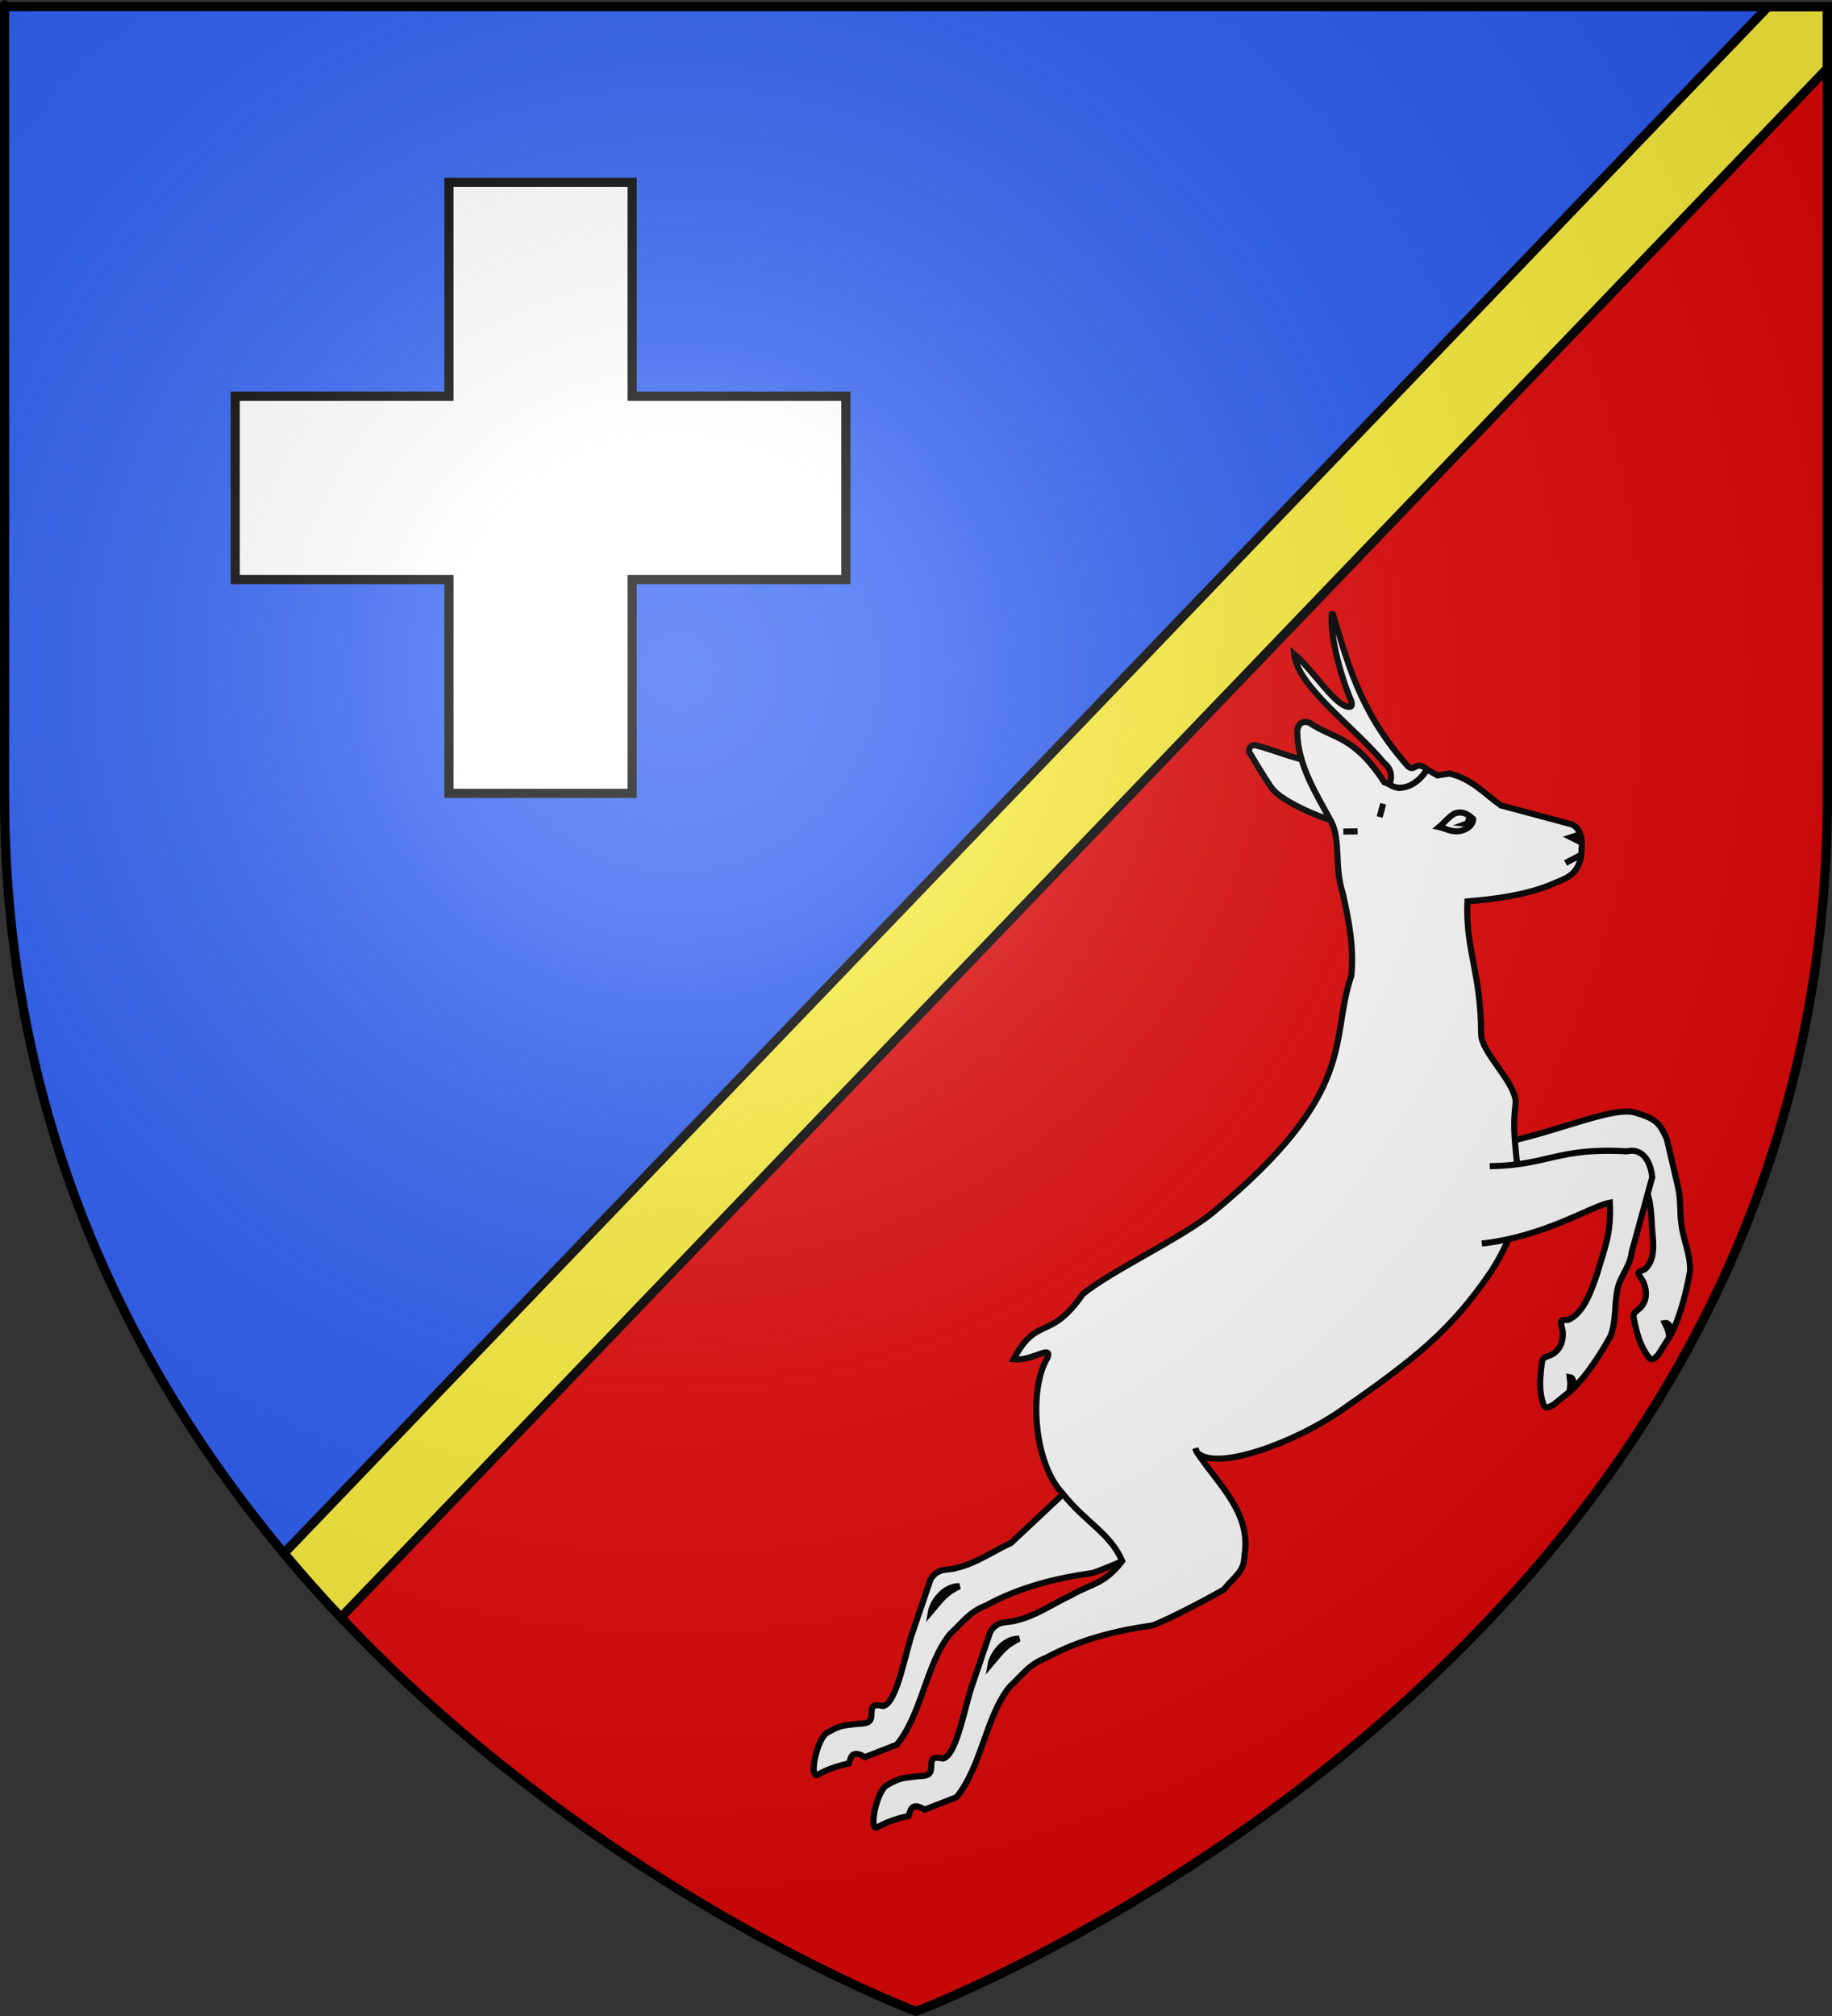 <?xml version="1.0" encoding="UTF-8" standalone="no"?>
<svg
   xmlns:dc="http://purl.org/dc/elements/1.1/"
   xmlns:cc="http://creativecommons.org/ns#"
   xmlns:rdf="http://www.w3.org/1999/02/22-rdf-syntax-ns#"
   xmlns:svg="http://www.w3.org/2000/svg"
   xmlns="http://www.w3.org/2000/svg"
   xmlns:xlink="http://www.w3.org/1999/xlink"
   xmlns:sodipodi="http://sodipodi.sourceforge.net/DTD/sodipodi-0.dtd"
   xmlns:inkscape="http://www.inkscape.org/namespaces/inkscape"
   height="660"
   width="600"
   version="1.0"
   id="svg2"
   sodipodi:version="0.32"
   inkscape:version="0.46"
   sodipodi:docname="Blason_ville_fr_Barbazan-Debat_01(65).svg"
   sodipodi:docbase="L:\Héraldique"
   inkscape:export-filename="/Users/olivier/Desktop/Blason Rouge/Blason_Vide_3D.png"
   inkscape:export-xdpi="144"
   inkscape:export-ydpi="144"
   inkscape:output_extension="org.inkscape.output.svg.inkscape">
  <rect width="100%" height="100%" fill="#333333" stroke="none"/>
  <sodipodi:namedview
     inkscape:window-height="977"
     inkscape:window-width="1280"
     inkscape:pageshadow="2"
     inkscape:pageopacity="0.0"
     guidetolerance="10.0"
     gridtolerance="10.0"
     objecttolerance="10.0"
     borderopacity="1.0"
     bordercolor="#666666"
     pagecolor="#ffffff"
     id="base"
     showgrid="false"
     height="660px"
     inkscape:zoom="1.1621207"
     inkscape:cx="300.00013"
     inkscape:cy="330.00014"
     inkscape:window-x="-4"
     inkscape:window-y="-4"
     inkscape:current-layer="layer4"
     showguides="true"
     inkscape:guide-bbox="true"
     inkscape:object-nodes="true"
     inkscape:snap-global="true" />
  <desc
     id="desc4">Flag of Canton of Valais (Wallis)</desc>
  <defs
     id="defs6">
    <linearGradient
       id="linearGradient2893">
      <stop
         style="stop-color:white;stop-opacity:0.314;"
         offset="0"
         id="stop2895" />
      <stop
         id="stop2897"
         offset="0.19"
         style="stop-color:white;stop-opacity:0.251;" />
      <stop
         style="stop-color:#6b6b6b;stop-opacity:0.125;"
         offset="0.6"
         id="stop2901" />
      <stop
         style="stop-color:black;stop-opacity:0.125;"
         offset="1"
         id="stop2899" />
    </linearGradient>
    <radialGradient
       inkscape:collect="always"
       xlink:href="#linearGradient2893"
       id="radialGradient3163"
       gradientUnits="userSpaceOnUse"
       gradientTransform="matrix(1.353,0,0,1.349,-77.629,-85.747)"
       cx="221.445"
       cy="226.331"
       fx="221.445"
       fy="226.331"
       r="300" />
    <radialGradient
       inkscape:collect="always"
       xlink:href="#linearGradient2893"
       id="radialGradient21028"
       gradientUnits="userSpaceOnUse"
       gradientTransform="matrix(1.353,0,0,1.349,-77.629,-85.747)"
       cx="221.445"
       cy="226.331"
       fx="221.445"
       fy="226.331"
       r="300" />
    <radialGradient
       inkscape:collect="always"
       xlink:href="#linearGradient2893"
       id="radialGradient21042"
       gradientUnits="userSpaceOnUse"
       gradientTransform="matrix(1.353,0,0,1.349,-77.629,-85.747)"
       cx="221.445"
       cy="226.331"
       fx="221.445"
       fy="226.331"
       r="300" />
  </defs>
  <g
     inkscape:groupmode="layer"
     id="layer3"
     inkscape:label="Fond écu"
     style="display:inline">
    <path
       d="M 300,658.5 C 300,658.5 598.5,546.18 598.5,260.728 C 598.5,-24.723 598.5,2.176 598.5,2.176 L 1.5,2.176 L 1.5,260.728 C 1.5,546.18 300,658.5 300,658.5 z"
       style="fill:#e20909;fill-opacity:1;fill-rule:evenodd;stroke:none;stroke-width:1px;stroke-linecap:butt;stroke-linejoin:miter;stroke-opacity:1;display:inline"
       id="path11587" />
    <path
       style="opacity:1;fill:#2b5df2;fill-opacity:1;stroke:none;stroke-width:1.8;stroke-miterlimit:4;stroke-dasharray:none;stroke-opacity:1"
       d="M 598.5,2.176 L 1.5,2.188 L 1.5,260.719 C 1.5,365.748 41.915,447.35 93,508.531 L 102.188,519.188 L 598.5,2.176 z"
       id="rect19212"
       sodipodi:nodetypes="cccccc" />
    <path
       style="opacity:1;fill:#fcef3c;fill-opacity:1;stroke:#000000;stroke-width:3;stroke-miterlimit:4;stroke-dasharray:none;stroke-opacity:1"
       d="M 579.062 2.188 L 93 508.531 C 99.085 515.819 105.318 522.817 111.656 529.531 L 598.5 22.375 C 598.5 22.542 598.5 2.188 598.5 2.188 L 579.062 2.188 z "
       id="rect19084" />
  </g>
  <g
     inkscape:groupmode="layer"
     id="layer4"
     inkscape:label="Meubles"
     style="display:inline">
    <g
       id="g21125"
       transform="translate(-706,-8)">
      <path
         sodipodi:nodetypes="cccccccccccccccsccccc"
         id="path20615"
         d="M 1069.156,483.094 L 1037.125,513.125 C 1031.905,515.498 1025.377,520.009 1019.344,521.281 C 1016.809,522.269 1013.066,520.968 1010.719,525.188 L 1004.938,542.219 C 1002.576,548.505 999.897,565.328 995.312,566.531 C 991.174,565.638 991.614,567.212 991.406,569 C 991.675,572.639 988.775,572.146 986.969,572.344 C 982.209,572.892 981.023,572.855 977.156,575.125 C 973.638,576.501 970.764,590.465 973.781,589.062 C 976.954,587.171 980.333,586.175 984.062,585.281 C 984.6,583.839 984.762,580.427 989.25,583.25 L 999.688,579.188 C 1007.93,569.217 1009.243,552.814 1017.094,543.031 C 1021.546,538.872 1023.437,535.746 1028.906,533.625 C 1039.766,527.709 1051.449,524.723 1063.54,523.009 C 1066.35,522.611 1093.182,510.282 1096.031,510 C 1092.576,499.725 1078.482,488.75 1069.156,483.094 z M 1020.188,527.281 C 1015.732,529.594 1014.936,530.778 1010.906,535.562 C 1011.358,532.982 1014.8,527.222 1020.188,527.281 z"
         style="fill:#ffffff;fill-opacity:1;fill-rule:evenodd;stroke:#000000;stroke-width:2;stroke-miterlimit:4;stroke-dasharray:none;stroke-opacity:1;display:inline" />
      <path
         id="path20694"
         d="M 1188.209,401.788 C 1203.701,402.236 1231.313,386.166 1238.294,388.55 C 1245.346,394.514 1246.481,399.491 1246.961,407.979 C 1246.964,412.527 1248.998,419.847 1244.672,423.559 C 1241.665,424.758 1242.372,424.465 1244.231,427.74 C 1246.217,432.581 1244.245,435.449 1242.457,436.818 C 1241.939,437.301 1241.126,437.583 1240.976,438.973 C 1242.105,444.819 1243.128,448.74 1246.231,452.661 C 1247.584,453.646 1248.102,452.261 1248.98,451.688 L 1252.707,445.753 C 1252.381,443.34 1252.007,442.697 1251.225,441.12 C 1252.253,440.901 1252.964,441.911 1253.629,444.136 C 1256.441,438.432 1258.363,430.698 1259.528,424.024 C 1259.632,418.448 1257.356,414.275 1256.673,408.682 C 1256.085,404.916 1256.587,400.909 1255.52,396.338 L 1251.893,380.864 C 1249.573,375.823 1248.592,374.264 1241.412,372.213 C 1233.024,369.629 1206.011,383.081 1187.499,383.474 L 1188.209,401.788 z"
         style="fill:#ffffff;fill-opacity:1;fill-rule:evenodd;stroke:#000000;stroke-width:2;stroke-miterlimit:4;stroke-dasharray:none;stroke-opacity:1;display:inline"
         sodipodi:nodetypes="ccccccccccccccccccc" />
      <path
         sodipodi:nodetypes="cccccc"
         id="path20654"
         d="M 1147.461,276.86 C 1149.826,280.101 1127.658,272.431 1122.659,266.184 C 1120.813,263.797 1115.054,254.068 1115.054,254.068 C 1115.086,252.14 1116.37,251.78 1117.312,252.028 C 1122.861,253.388 1130.49,256.669 1135.523,257.219 L 1147.461,276.86 z"
         style="fill:#ffffff;fill-opacity:1;stroke:#000000;stroke-width:2;stroke-miterlimit:4;stroke-dasharray:none;stroke-opacity:1" />
      <path
         sodipodi:nodetypes="csssccscccccccccccccccccccscccccscsscccccccccccccccc"
         id="path20621"
         d="M 1133.406,244.375 C 1133.265,244.379 1133.128,244.384 1133,244.406 C 1131.464,244.674 1130.837,246.156 1130.875,247.875 C 1131.112,258.673 1137.041,267.788 1141.938,276.875 C 1145.23,282.986 1142.884,291.765 1145.812,300.562 C 1147.561,308.684 1149.517,317.516 1148.594,327.375 C 1141.302,348.555 1151.494,365.122 1103.125,405.031 C 1093.275,413.159 1069.078,424.51 1060.581,431.732 C 1049.776,447.308 1045.767,438.38 1037.938,453.031 C 1044.096,453.694 1050.617,447.983 1049.094,452.469 C 1042.851,462.596 1044.532,486.957 1053.943,496.84 C 1061.382,506.37 1069.537,509.807 1073.531,519.031 C 1067.719,526.707 1063.472,526.377 1056.688,530.312 C 1051.467,532.685 1044.94,537.196 1038.906,538.469 C 1036.371,539.456 1032.628,538.156 1030.281,542.375 L 1024.5,559.406 C 1022.138,565.692 1019.459,582.516 1014.875,583.719 C 1010.736,582.825 1011.177,584.4 1010.969,586.188 C 1011.238,589.826 1008.338,589.333 1006.531,589.531 C 1001.771,590.08 1000.586,590.042 996.719,592.312 C 993.2,593.688 990.326,607.653 993.344,606.25 C 996.517,604.358 999.895,603.363 1003.625,602.469 C 1004.162,601.026 1004.325,597.615 1008.812,600.438 L 1019.25,596.375 C 1027.492,586.405 1028.806,570.002 1036.656,560.219 C 1041.108,556.06 1042.999,552.934 1048.469,550.812 C 1059.328,544.896 1071.002,541.901 1083.094,540.188 C 1085.038,539.912 1098.51,533.14 1106.813,528.392 C 1110.479,523.846 1113.472,522.652 1113.562,517.375 C 1115.948,503.237 1105.022,494.091 1098.031,483.469 C 1097.779,483.095 1097.608,482.667 1097.531,482.188 L 1098.031,483.469 C 1104.359,490.017 1130.659,479.927 1145.156,469.812 C 1169.435,452.875 1181.173,443.668 1194.375,424.25 C 1210.005,400.107 1199.797,388.011 1202.346,369.717 C 1203.277,363.036 1191.104,352.866 1191.089,346.534 C 1191.038,326.269 1185.931,319.122 1186.594,303.094 C 1196.115,302.313 1205.389,301.039 1213.656,297.75 C 1217.787,295.838 1222.665,295.214 1223.844,288.188 L 1224.094,284.375 C 1224.005,281.645 1223.369,279.23 1220.844,277.906 L 1197.594,271.688 C 1192.236,267.981 1188.296,263.116 1180.781,261.25 L 1176.75,261.844 L 1173.375,259.906 C 1171.474,262.517 1169.599,265.125 1164.125,265.969 L 1159.375,264.094 C 1149.163,248.493 1142.783,250.095 1134.844,244.594 C 1134.309,244.435 1133.829,244.364 1133.406,244.375 z M 1039.75,544.469 C 1035.294,546.782 1034.498,547.965 1030.469,552.75 C 1030.921,550.169 1034.363,544.409 1039.75,544.469 z"
         style="opacity:1;fill:#ffffff;fill-opacity:1;fill-rule:evenodd;stroke:#000000;stroke-width:2;stroke-miterlimit:4;stroke-dasharray:none;stroke-opacity:1;display:inline" />
      <path
         sodipodi:nodetypes="cccccccccccccccccc"
         style="fill:#ffffff;fill-opacity:1;fill-rule:evenodd;stroke:#000000;stroke-width:2;stroke-miterlimit:4;stroke-dasharray:none;stroke-opacity:1;display:inline"
         d="M 1191.303,415.116 C 1212.02,412.813 1226.79,402.991 1233.236,401.731 C 1233.768,412.159 1231.415,416.741 1229.105,424.924 C 1227.627,429.225 1224.9,437.982 1219.602,440.083 C 1216.368,440.237 1217.132,440.19 1217.823,443.893 C 1218.126,449.116 1215.327,451.186 1213.191,451.899 C 1212.544,452.186 1211.683,452.189 1211.089,453.454 C 1210.253,459.349 1209.944,463.389 1211.601,468.107 C 1212.56,469.479 1213.5,468.338 1214.517,468.082 L 1219.974,463.684 C 1220.451,461.296 1220.306,460.566 1220.08,458.821 C 1221.123,458.948 1221.467,460.134 1221.371,462.455 C 1225.887,457.977 1230.222,451.29 1233.497,445.359 C 1235.411,440.121 1234.617,435.434 1235.792,429.924 C 1236.463,426.171 1239.941,422.546 1240.421,417.876 L 1247.122,393.424 C 1246.571,387.903 1243.77,383.763 1238.782,384.926 C 1216.135,383.588 1212.944,389.566 1193.897,389.786"
         id="path20652" />
      <path
         id="path20658"
         d="M 1223.39,280.095 L 1217.844,281.909 L 1222.981,284.495 L 1224.283,283.744 L 1223.39,280.095 z"
         style="fill:#000000;fill-opacity:1;stroke:none;stroke-width:2;stroke-miterlimit:4;stroke-dasharray:none;stroke-opacity:1" />
      <path
         sodipodi:nodetypes="ccccc"
         id="path20660"
         d="M 1188.479,276.131 C 1188.467,277.851 1186.78,279.602 1184.005,280.102 C 1180.969,280.435 1179.547,279.208 1177.326,278.753 C 1179.165,277.22 1181.065,274.737 1182.841,274.18 C 1185.453,273.511 1186.977,274.802 1188.479,276.131 z"
         style="fill:#ffffff;fill-opacity:1;stroke:#000000;stroke-width:2;stroke-miterlimit:4;stroke-dasharray:none;stroke-opacity:1" />
      <path
         sodipodi:nodetypes="cccccc"
         id="path20662"
         d="M 1186.395,275.062 L 1185.825,276.779 L 1181.805,278.232 L 1185.871,278.661 C 1186.495,278.27 1187.251,278.264 1187.427,276.548 L 1186.395,275.062 z"
         style="fill:#000000;fill-opacity:1;stroke:none;stroke-width:2;stroke-miterlimit:4;stroke-dasharray:none;stroke-opacity:1" />
      <path
         id="path20664"
         d="M 1223.664,287.93 L 1218.735,290.524"
         style="fill:none;fill-opacity:1;stroke:#000000;stroke-width:2;stroke-miterlimit:4;stroke-dasharray:none;stroke-opacity:1" />
      <path
         sodipodi:nodetypes="ccsccscccc"
         id="path20666"
         d="M 1173.221,260.034 C 1172.283,258.628 1170.673,258.271 1169.41,259.106 C 1167.846,259.972 1167.382,259.185 1165.886,257.449 C 1151.008,240.18 1147.282,224.487 1142.321,208.373 C 1141.219,213.922 1144.502,228.119 1148.604,237.602 C 1149.132,239.652 1148.06,239.645 1146.686,239.161 C 1142.272,237.605 1135.45,226.794 1129.848,222.128 C 1131.053,232.928 1149.324,245.784 1159.163,257.625 C 1161.134,259.26 1162.293,261.363 1161.063,264.845 C 1165.514,267.749 1170.877,264.105 1173.221,260.034 z"
         style="fill:#ffffff;fill-opacity:1;stroke:#000000;stroke-width:2;stroke-miterlimit:4;stroke-dasharray:none;stroke-opacity:1" />
      <path
         style="fill:none;fill-opacity:1;stroke:#000000;stroke-width:2;stroke-miterlimit:4;stroke-dasharray:none;stroke-opacity:1"
         d="M 1159.014,271.142 L 1157.853,275.474"
         id="path20668" />
      <path
         style="fill:none;fill-opacity:1;stroke:#000000;stroke-width:2;stroke-miterlimit:4;stroke-dasharray:none;stroke-opacity:1"
         d="M 1145.961,280.247 L 1150.625,280.17"
         id="path20670" />
    </g>
    <path
       style="display:inline;opacity:1;fill:#ffffff;fill-opacity:1;stroke:#000000;stroke-width:3;stroke-miterlimit:4;stroke-dasharray:none;stroke-opacity:1"
       d="M 147.031,59.719 L 147.031,129.719 L 77.031,129.719 L 77.031,189.719 L 147.031,189.719 L 147.031,259.719 L 207.031,259.719 L 207.031,189.719 L 277.031,189.719 L 277.031,129.719 L 207.031,129.719 L 207.031,59.719 L 147.031,59.719 z"
       id="rect19846" />
  </g>
  <g
     inkscape:groupmode="layer"
     id="layer2"
     inkscape:label="Reflet final"
     sodipodi:insensitive="true"
     style="display:inline">
    <path
       sodipodi:nodetypes="cccccc"
       d="M 300,658.5 C 300,658.5 598.5,546.18 598.5,260.728 C 598.5,-24.723 598.5,2.176 598.5,2.176 L 1.5,2.176 L 1.5,260.728 C 1.5,546.18 300,658.5 300,658.5 z"
       style="opacity:1;fill:url(#radialGradient3163);fill-opacity:1;fill-rule:evenodd;stroke:none;stroke-width:1px;stroke-linecap:butt;stroke-linejoin:miter;stroke-opacity:1"
       id="path2875"
       inkscape:export-xdpi="144"
       inkscape:export-ydpi="144" />
  </g>
  <g
     inkscape:groupmode="layer"
     id="layer1"
     inkscape:label="Contour final"
     style="display:inline"
     sodipodi:insensitive="true">
    <path
       sodipodi:nodetypes="cccccc"
       d="M 300,658.5 C 300,658.5 1.5,546.18 1.5,260.728 C 1.5,-24.723 1.5,2.176 1.5,2.176 L 598.5,2.176 L 598.5,260.728 C 598.5,546.18 300,658.5 300,658.5 z"
       style="opacity:1;fill:none;fill-opacity:1;fill-rule:evenodd;stroke:#000000;stroke-width:3;stroke-linecap:butt;stroke-linejoin:miter;stroke-miterlimit:4;stroke-dasharray:none;stroke-opacity:1"
       id="path1411"
       inkscape:export-xdpi="144"
       inkscape:export-ydpi="144" />
  </g>
</svg>
